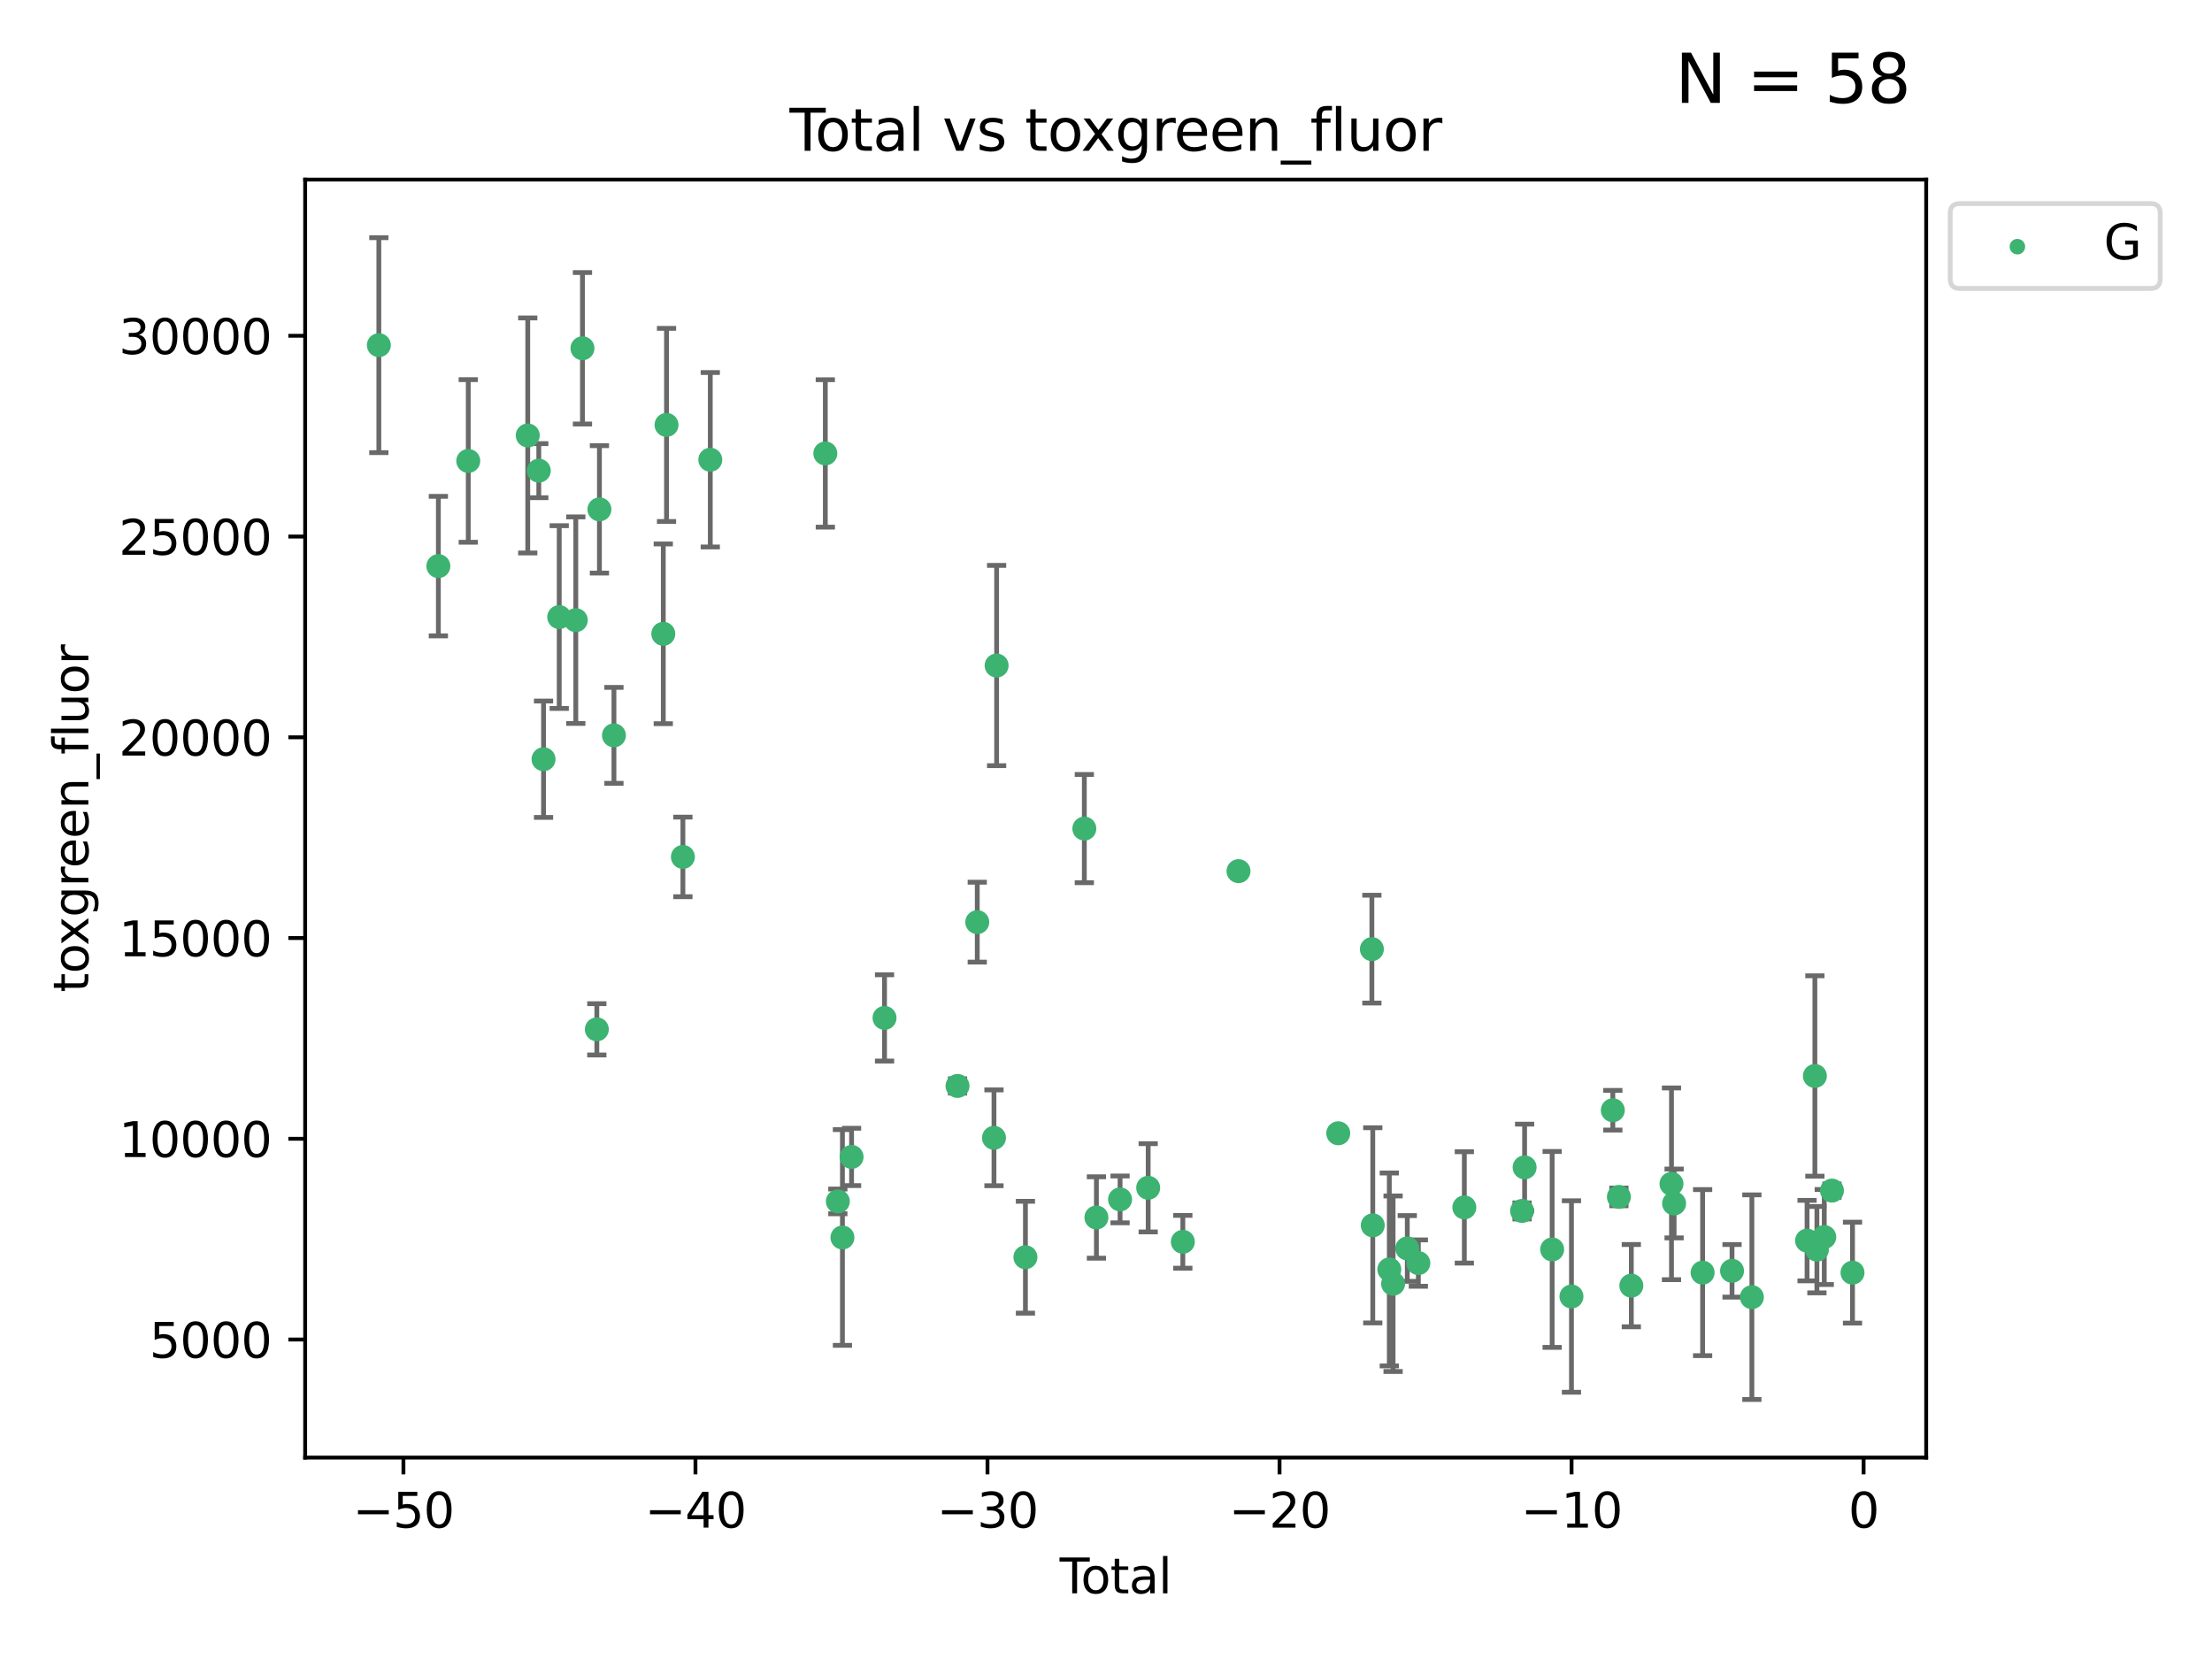 <?xml version="1.0" encoding="utf-8" standalone="no"?>
<!DOCTYPE svg PUBLIC "-//W3C//DTD SVG 1.1//EN"
  "http://www.w3.org/Graphics/SVG/1.1/DTD/svg11.dtd">
<svg xmlns:xlink="http://www.w3.org/1999/xlink" width="460.8pt" height="345.6pt" viewBox="0 0 460.8 345.6" xmlns="http://www.w3.org/2000/svg" version="1.1">
 <defs>
  <style type="text/css">*{stroke-linejoin: round; stroke-linecap: butt}</style>
 </defs>
 <g id="figure_1">
  <g id="patch_1">
   <path d="M 0 345.6 
L 460.8 345.6 
L 460.8 0 
L 0 0 
z
" style="fill: #ffffff"/>
  </g>
  <g id="axes_1">
   <g id="patch_2">
    <path d="M 63.571 303.64 
L 401.26 303.64 
L 401.26 37.411 
L 63.571 37.411 
z
" style="fill: #ffffff"/>
   </g>
   <g id="PathCollection_1">
    <defs>
     <path id="m5a8041ea09" d="M 0 1.118 
C 0.297 1.118 0.581 1 0.791 0.791 
C 1 0.581 1.118 0.297 1.118 0 
C 1.118 -0.297 1 -0.581 0.791 -0.791 
C 0.581 -1 0.297 -1.118 0 -1.118 
C -0.297 -1.118 -0.581 -1 -0.791 -0.791 
C -1 -0.581 -1.118 -0.297 -1.118 0 
C -1.118 0.297 -1 0.581 -0.791 0.791 
C -0.581 1 -0.297 1.118 0 1.118 
z
" style="stroke: #3cb371"/>
    </defs>
    <g clip-path="url(#pce275e1730)">
     <use xlink:href="#m5a8041ea09" x="78.921" y="71.903" style="fill: #3cb371; stroke: #3cb371"/>
     <use xlink:href="#m5a8041ea09" x="91.319" y="117.93" style="fill: #3cb371; stroke: #3cb371"/>
     <use xlink:href="#m5a8041ea09" x="97.547" y="96.023" style="fill: #3cb371; stroke: #3cb371"/>
     <use xlink:href="#m5a8041ea09" x="109.94" y="90.713" style="fill: #3cb371; stroke: #3cb371"/>
     <use xlink:href="#m5a8041ea09" x="112.241" y="98.049" style="fill: #3cb371; stroke: #3cb371"/>
     <use xlink:href="#m5a8041ea09" x="113.229" y="158.161" style="fill: #3cb371; stroke: #3cb371"/>
     <use xlink:href="#m5a8041ea09" x="116.497" y="128.55" style="fill: #3cb371; stroke: #3cb371"/>
     <use xlink:href="#m5a8041ea09" x="119.949" y="129.191" style="fill: #3cb371; stroke: #3cb371"/>
     <use xlink:href="#m5a8041ea09" x="121.338" y="72.551" style="fill: #3cb371; stroke: #3cb371"/>
     <use xlink:href="#m5a8041ea09" x="124.331" y="214.43" style="fill: #3cb371; stroke: #3cb371"/>
     <use xlink:href="#m5a8041ea09" x="124.871" y="106.114" style="fill: #3cb371; stroke: #3cb371"/>
     <use xlink:href="#m5a8041ea09" x="127.896" y="153.189" style="fill: #3cb371; stroke: #3cb371"/>
     <use xlink:href="#m5a8041ea09" x="138.175" y="132.036" style="fill: #3cb371; stroke: #3cb371"/>
     <use xlink:href="#m5a8041ea09" x="138.848" y="88.515" style="fill: #3cb371; stroke: #3cb371"/>
     <use xlink:href="#m5a8041ea09" x="142.26" y="178.512" style="fill: #3cb371; stroke: #3cb371"/>
     <use xlink:href="#m5a8041ea09" x="147.966" y="95.771" style="fill: #3cb371; stroke: #3cb371"/>
     <use xlink:href="#m5a8041ea09" x="171.929" y="94.458" style="fill: #3cb371; stroke: #3cb371"/>
     <use xlink:href="#m5a8041ea09" x="174.538" y="250.272" style="fill: #3cb371; stroke: #3cb371"/>
     <use xlink:href="#m5a8041ea09" x="175.494" y="257.794" style="fill: #3cb371; stroke: #3cb371"/>
     <use xlink:href="#m5a8041ea09" x="177.398" y="241.009" style="fill: #3cb371; stroke: #3cb371"/>
     <use xlink:href="#m5a8041ea09" x="184.265" y="212.049" style="fill: #3cb371; stroke: #3cb371"/>
     <use xlink:href="#m5a8041ea09" x="199.47" y="226.222" style="fill: #3cb371; stroke: #3cb371"/>
     <use xlink:href="#m5a8041ea09" x="203.583" y="192.1" style="fill: #3cb371; stroke: #3cb371"/>
     <use xlink:href="#m5a8041ea09" x="207.064" y="237.028" style="fill: #3cb371; stroke: #3cb371"/>
     <use xlink:href="#m5a8041ea09" x="207.614" y="138.643" style="fill: #3cb371; stroke: #3cb371"/>
     <use xlink:href="#m5a8041ea09" x="213.616" y="261.902" style="fill: #3cb371; stroke: #3cb371"/>
     <use xlink:href="#m5a8041ea09" x="225.886" y="172.609" style="fill: #3cb371; stroke: #3cb371"/>
     <use xlink:href="#m5a8041ea09" x="228.402" y="253.624" style="fill: #3cb371; stroke: #3cb371"/>
     <use xlink:href="#m5a8041ea09" x="233.33" y="249.859" style="fill: #3cb371; stroke: #3cb371"/>
     <use xlink:href="#m5a8041ea09" x="239.187" y="247.437" style="fill: #3cb371; stroke: #3cb371"/>
     <use xlink:href="#m5a8041ea09" x="246.406" y="258.69" style="fill: #3cb371; stroke: #3cb371"/>
     <use xlink:href="#m5a8041ea09" x="258.003" y="181.477" style="fill: #3cb371; stroke: #3cb371"/>
     <use xlink:href="#m5a8041ea09" x="278.783" y="236.082" style="fill: #3cb371; stroke: #3cb371"/>
     <use xlink:href="#m5a8041ea09" x="285.787" y="197.722" style="fill: #3cb371; stroke: #3cb371"/>
     <use xlink:href="#m5a8041ea09" x="285.974" y="255.261" style="fill: #3cb371; stroke: #3cb371"/>
     <use xlink:href="#m5a8041ea09" x="289.417" y="264.452" style="fill: #3cb371; stroke: #3cb371"/>
     <use xlink:href="#m5a8041ea09" x="290.206" y="267.425" style="fill: #3cb371; stroke: #3cb371"/>
     <use xlink:href="#m5a8041ea09" x="293.164" y="260.078" style="fill: #3cb371; stroke: #3cb371"/>
     <use xlink:href="#m5a8041ea09" x="295.468" y="263.124" style="fill: #3cb371; stroke: #3cb371"/>
     <use xlink:href="#m5a8041ea09" x="305.049" y="251.525" style="fill: #3cb371; stroke: #3cb371"/>
     <use xlink:href="#m5a8041ea09" x="317.075" y="252.258" style="fill: #3cb371; stroke: #3cb371"/>
     <use xlink:href="#m5a8041ea09" x="317.605" y="243.185" style="fill: #3cb371; stroke: #3cb371"/>
     <use xlink:href="#m5a8041ea09" x="323.343" y="260.278" style="fill: #3cb371; stroke: #3cb371"/>
     <use xlink:href="#m5a8041ea09" x="327.364" y="270.081" style="fill: #3cb371; stroke: #3cb371"/>
     <use xlink:href="#m5a8041ea09" x="335.981" y="231.282" style="fill: #3cb371; stroke: #3cb371"/>
     <use xlink:href="#m5a8041ea09" x="337.246" y="249.333" style="fill: #3cb371; stroke: #3cb371"/>
     <use xlink:href="#m5a8041ea09" x="339.836" y="267.823" style="fill: #3cb371; stroke: #3cb371"/>
     <use xlink:href="#m5a8041ea09" x="348.201" y="246.613" style="fill: #3cb371; stroke: #3cb371"/>
     <use xlink:href="#m5a8041ea09" x="348.747" y="250.703" style="fill: #3cb371; stroke: #3cb371"/>
     <use xlink:href="#m5a8041ea09" x="354.686" y="265.112" style="fill: #3cb371; stroke: #3cb371"/>
     <use xlink:href="#m5a8041ea09" x="360.815" y="264.735" style="fill: #3cb371; stroke: #3cb371"/>
     <use xlink:href="#m5a8041ea09" x="364.948" y="270.224" style="fill: #3cb371; stroke: #3cb371"/>
     <use xlink:href="#m5a8041ea09" x="376.444" y="258.442" style="fill: #3cb371; stroke: #3cb371"/>
     <use xlink:href="#m5a8041ea09" x="378.073" y="224.145" style="fill: #3cb371; stroke: #3cb371"/>
     <use xlink:href="#m5a8041ea09" x="378.495" y="260.33" style="fill: #3cb371; stroke: #3cb371"/>
     <use xlink:href="#m5a8041ea09" x="380.027" y="257.694" style="fill: #3cb371; stroke: #3cb371"/>
     <use xlink:href="#m5a8041ea09" x="381.63" y="248.023" style="fill: #3cb371; stroke: #3cb371"/>
     <use xlink:href="#m5a8041ea09" x="385.911" y="265.118" style="fill: #3cb371; stroke: #3cb371"/>
    </g>
   </g>
   <g id="matplotlib.axis_1">
    <g id="xtick_1">
     <g id="line2d_1">
      <defs>
       <path id="me545fc47b1" d="M 0 0 
L 0 3.5 
" style="stroke: #000000; stroke-width: 0.8"/>
      </defs>
      <g>
       <use xlink:href="#me545fc47b1" x="84.041" y="303.64" style="stroke: #000000; stroke-width: 0.8"/>
      </g>
     </g>
     <g id="text_1">
      <!-- −50 -->
      <g transform="translate(73.488 318.238)scale(0.1 -0.1)">
       <defs>
        <path id="DejaVuSans-2212" d="M 678 2272 
L 4684 2272 
L 4684 1741 
L 678 1741 
L 678 2272 
z
" transform="scale(0.016)"/>
        <path id="DejaVuSans-35" d="M 691 4666 
L 3169 4666 
L 3169 4134 
L 1269 4134 
L 1269 2991 
Q 1406 3038 1543 3061 
Q 1681 3084 1819 3084 
Q 2600 3084 3056 2656 
Q 3513 2228 3513 1497 
Q 3513 744 3044 326 
Q 2575 -91 1722 -91 
Q 1428 -91 1123 -41 
Q 819 9 494 109 
L 494 744 
Q 775 591 1075 516 
Q 1375 441 1709 441 
Q 2250 441 2565 725 
Q 2881 1009 2881 1497 
Q 2881 1984 2565 2268 
Q 2250 2553 1709 2553 
Q 1456 2553 1204 2497 
Q 953 2441 691 2322 
L 691 4666 
z
" transform="scale(0.016)"/>
        <path id="DejaVuSans-30" d="M 2034 4250 
Q 1547 4250 1301 3770 
Q 1056 3291 1056 2328 
Q 1056 1369 1301 889 
Q 1547 409 2034 409 
Q 2525 409 2770 889 
Q 3016 1369 3016 2328 
Q 3016 3291 2770 3770 
Q 2525 4250 2034 4250 
z
M 2034 4750 
Q 2819 4750 3233 4129 
Q 3647 3509 3647 2328 
Q 3647 1150 3233 529 
Q 2819 -91 2034 -91 
Q 1250 -91 836 529 
Q 422 1150 422 2328 
Q 422 3509 836 4129 
Q 1250 4750 2034 4750 
z
" transform="scale(0.016)"/>
       </defs>
       <use xlink:href="#DejaVuSans-2212"/>
       <use xlink:href="#DejaVuSans-35" x="83.789"/>
       <use xlink:href="#DejaVuSans-30" x="147.412"/>
      </g>
     </g>
    </g>
    <g id="xtick_2">
     <g id="line2d_2">
      <g>
       <use xlink:href="#me545fc47b1" x="144.877" y="303.64" style="stroke: #000000; stroke-width: 0.8"/>
      </g>
     </g>
     <g id="text_2">
      <!-- −40 -->
      <g transform="translate(134.325 318.238)scale(0.1 -0.1)">
       <defs>
        <path id="DejaVuSans-34" d="M 2419 4116 
L 825 1625 
L 2419 1625 
L 2419 4116 
z
M 2253 4666 
L 3047 4666 
L 3047 1625 
L 3713 1625 
L 3713 1100 
L 3047 1100 
L 3047 0 
L 2419 0 
L 2419 1100 
L 313 1100 
L 313 1709 
L 2253 4666 
z
" transform="scale(0.016)"/>
       </defs>
       <use xlink:href="#DejaVuSans-2212"/>
       <use xlink:href="#DejaVuSans-34" x="83.789"/>
       <use xlink:href="#DejaVuSans-30" x="147.412"/>
      </g>
     </g>
    </g>
    <g id="xtick_3">
     <g id="line2d_3">
      <g>
       <use xlink:href="#me545fc47b1" x="205.713" y="303.64" style="stroke: #000000; stroke-width: 0.8"/>
      </g>
     </g>
     <g id="text_3">
      <!-- −30 -->
      <g transform="translate(195.161 318.238)scale(0.1 -0.1)">
       <defs>
        <path id="DejaVuSans-33" d="M 2597 2516 
Q 3050 2419 3304 2112 
Q 3559 1806 3559 1356 
Q 3559 666 3084 287 
Q 2609 -91 1734 -91 
Q 1441 -91 1130 -33 
Q 819 25 488 141 
L 488 750 
Q 750 597 1062 519 
Q 1375 441 1716 441 
Q 2309 441 2620 675 
Q 2931 909 2931 1356 
Q 2931 1769 2642 2001 
Q 2353 2234 1838 2234 
L 1294 2234 
L 1294 2753 
L 1863 2753 
Q 2328 2753 2575 2939 
Q 2822 3125 2822 3475 
Q 2822 3834 2567 4026 
Q 2313 4219 1838 4219 
Q 1578 4219 1281 4162 
Q 984 4106 628 3988 
L 628 4550 
Q 988 4650 1302 4700 
Q 1616 4750 1894 4750 
Q 2613 4750 3031 4423 
Q 3450 4097 3450 3541 
Q 3450 3153 3228 2886 
Q 3006 2619 2597 2516 
z
" transform="scale(0.016)"/>
       </defs>
       <use xlink:href="#DejaVuSans-2212"/>
       <use xlink:href="#DejaVuSans-33" x="83.789"/>
       <use xlink:href="#DejaVuSans-30" x="147.412"/>
      </g>
     </g>
    </g>
    <g id="xtick_4">
     <g id="line2d_4">
      <g>
       <use xlink:href="#me545fc47b1" x="266.549" y="303.64" style="stroke: #000000; stroke-width: 0.8"/>
      </g>
     </g>
     <g id="text_4">
      <!-- −20 -->
      <g transform="translate(255.997 318.238)scale(0.1 -0.1)">
       <defs>
        <path id="DejaVuSans-32" d="M 1228 531 
L 3431 531 
L 3431 0 
L 469 0 
L 469 531 
Q 828 903 1448 1529 
Q 2069 2156 2228 2338 
Q 2531 2678 2651 2914 
Q 2772 3150 2772 3378 
Q 2772 3750 2511 3984 
Q 2250 4219 1831 4219 
Q 1534 4219 1204 4116 
Q 875 4013 500 3803 
L 500 4441 
Q 881 4594 1212 4672 
Q 1544 4750 1819 4750 
Q 2544 4750 2975 4387 
Q 3406 4025 3406 3419 
Q 3406 3131 3298 2873 
Q 3191 2616 2906 2266 
Q 2828 2175 2409 1742 
Q 1991 1309 1228 531 
z
" transform="scale(0.016)"/>
       </defs>
       <use xlink:href="#DejaVuSans-2212"/>
       <use xlink:href="#DejaVuSans-32" x="83.789"/>
       <use xlink:href="#DejaVuSans-30" x="147.412"/>
      </g>
     </g>
    </g>
    <g id="xtick_5">
     <g id="line2d_5">
      <g>
       <use xlink:href="#me545fc47b1" x="327.385" y="303.64" style="stroke: #000000; stroke-width: 0.8"/>
      </g>
     </g>
     <g id="text_5">
      <!-- −10 -->
      <g transform="translate(316.833 318.238)scale(0.1 -0.1)">
       <defs>
        <path id="DejaVuSans-31" d="M 794 531 
L 1825 531 
L 1825 4091 
L 703 3866 
L 703 4441 
L 1819 4666 
L 2450 4666 
L 2450 531 
L 3481 531 
L 3481 0 
L 794 0 
L 794 531 
z
" transform="scale(0.016)"/>
       </defs>
       <use xlink:href="#DejaVuSans-2212"/>
       <use xlink:href="#DejaVuSans-31" x="83.789"/>
       <use xlink:href="#DejaVuSans-30" x="147.412"/>
      </g>
     </g>
    </g>
    <g id="xtick_6">
     <g id="line2d_6">
      <g>
       <use xlink:href="#me545fc47b1" x="388.221" y="303.64" style="stroke: #000000; stroke-width: 0.8"/>
      </g>
     </g>
     <g id="text_6">
      <!-- 0 -->
      <g transform="translate(385.04 318.238)scale(0.1 -0.1)">
       <use xlink:href="#DejaVuSans-30"/>
      </g>
     </g>
    </g>
    <g id="text_7">
     <!-- Total -->
     <g transform="translate(220.739 331.917)scale(0.1 -0.1)">
      <defs>
       <path id="DejaVuSans-54" d="M -19 4666 
L 3928 4666 
L 3928 4134 
L 2272 4134 
L 2272 0 
L 1638 0 
L 1638 4134 
L -19 4134 
L -19 4666 
z
" transform="scale(0.016)"/>
       <path id="DejaVuSans-6f" d="M 1959 3097 
Q 1497 3097 1228 2736 
Q 959 2375 959 1747 
Q 959 1119 1226 758 
Q 1494 397 1959 397 
Q 2419 397 2687 759 
Q 2956 1122 2956 1747 
Q 2956 2369 2687 2733 
Q 2419 3097 1959 3097 
z
M 1959 3584 
Q 2709 3584 3137 3096 
Q 3566 2609 3566 1747 
Q 3566 888 3137 398 
Q 2709 -91 1959 -91 
Q 1206 -91 779 398 
Q 353 888 353 1747 
Q 353 2609 779 3096 
Q 1206 3584 1959 3584 
z
" transform="scale(0.016)"/>
       <path id="DejaVuSans-74" d="M 1172 4494 
L 1172 3500 
L 2356 3500 
L 2356 3053 
L 1172 3053 
L 1172 1153 
Q 1172 725 1289 603 
Q 1406 481 1766 481 
L 2356 481 
L 2356 0 
L 1766 0 
Q 1100 0 847 248 
Q 594 497 594 1153 
L 594 3053 
L 172 3053 
L 172 3500 
L 594 3500 
L 594 4494 
L 1172 4494 
z
" transform="scale(0.016)"/>
       <path id="DejaVuSans-61" d="M 2194 1759 
Q 1497 1759 1228 1600 
Q 959 1441 959 1056 
Q 959 750 1161 570 
Q 1363 391 1709 391 
Q 2188 391 2477 730 
Q 2766 1069 2766 1631 
L 2766 1759 
L 2194 1759 
z
M 3341 1997 
L 3341 0 
L 2766 0 
L 2766 531 
Q 2569 213 2275 61 
Q 1981 -91 1556 -91 
Q 1019 -91 701 211 
Q 384 513 384 1019 
Q 384 1609 779 1909 
Q 1175 2209 1959 2209 
L 2766 2209 
L 2766 2266 
Q 2766 2663 2505 2880 
Q 2244 3097 1772 3097 
Q 1472 3097 1187 3025 
Q 903 2953 641 2809 
L 641 3341 
Q 956 3463 1253 3523 
Q 1550 3584 1831 3584 
Q 2591 3584 2966 3190 
Q 3341 2797 3341 1997 
z
" transform="scale(0.016)"/>
       <path id="DejaVuSans-6c" d="M 603 4863 
L 1178 4863 
L 1178 0 
L 603 0 
L 603 4863 
z
" transform="scale(0.016)"/>
      </defs>
      <use xlink:href="#DejaVuSans-54"/>
      <use xlink:href="#DejaVuSans-6f" x="44.084"/>
      <use xlink:href="#DejaVuSans-74" x="105.266"/>
      <use xlink:href="#DejaVuSans-61" x="144.475"/>
      <use xlink:href="#DejaVuSans-6c" x="205.754"/>
     </g>
    </g>
   </g>
   <g id="matplotlib.axis_2">
    <g id="ytick_1">
     <g id="line2d_7">
      <defs>
       <path id="m241049c976" d="M 0 0 
L -3.5 0 
" style="stroke: #000000; stroke-width: 0.8"/>
      </defs>
      <g>
       <use xlink:href="#m241049c976" x="63.571" y="279.049" style="stroke: #000000; stroke-width: 0.8"/>
      </g>
     </g>
     <g id="text_8">
      <!-- 5000 -->
      <g transform="translate(31.121 282.848)scale(0.1 -0.1)">
       <use xlink:href="#DejaVuSans-35"/>
       <use xlink:href="#DejaVuSans-30" x="63.623"/>
       <use xlink:href="#DejaVuSans-30" x="127.246"/>
       <use xlink:href="#DejaVuSans-30" x="190.869"/>
      </g>
     </g>
    </g>
    <g id="ytick_2">
     <g id="line2d_8">
      <g>
       <use xlink:href="#m241049c976" x="63.571" y="237.23" style="stroke: #000000; stroke-width: 0.8"/>
      </g>
     </g>
     <g id="text_9">
      <!-- 10000 -->
      <g transform="translate(24.759 241.029)scale(0.1 -0.1)">
       <use xlink:href="#DejaVuSans-31"/>
       <use xlink:href="#DejaVuSans-30" x="63.623"/>
       <use xlink:href="#DejaVuSans-30" x="127.246"/>
       <use xlink:href="#DejaVuSans-30" x="190.869"/>
       <use xlink:href="#DejaVuSans-30" x="254.492"/>
      </g>
     </g>
    </g>
    <g id="ytick_3">
     <g id="line2d_9">
      <g>
       <use xlink:href="#m241049c976" x="63.571" y="195.411" style="stroke: #000000; stroke-width: 0.8"/>
      </g>
     </g>
     <g id="text_10">
      <!-- 15000 -->
      <g transform="translate(24.759 199.21)scale(0.1 -0.1)">
       <use xlink:href="#DejaVuSans-31"/>
       <use xlink:href="#DejaVuSans-35" x="63.623"/>
       <use xlink:href="#DejaVuSans-30" x="127.246"/>
       <use xlink:href="#DejaVuSans-30" x="190.869"/>
       <use xlink:href="#DejaVuSans-30" x="254.492"/>
      </g>
     </g>
    </g>
    <g id="ytick_4">
     <g id="line2d_10">
      <g>
       <use xlink:href="#m241049c976" x="63.571" y="153.591" style="stroke: #000000; stroke-width: 0.8"/>
      </g>
     </g>
     <g id="text_11">
      <!-- 20000 -->
      <g transform="translate(24.759 157.391)scale(0.1 -0.1)">
       <use xlink:href="#DejaVuSans-32"/>
       <use xlink:href="#DejaVuSans-30" x="63.623"/>
       <use xlink:href="#DejaVuSans-30" x="127.246"/>
       <use xlink:href="#DejaVuSans-30" x="190.869"/>
       <use xlink:href="#DejaVuSans-30" x="254.492"/>
      </g>
     </g>
    </g>
    <g id="ytick_5">
     <g id="line2d_11">
      <g>
       <use xlink:href="#m241049c976" x="63.571" y="111.772" style="stroke: #000000; stroke-width: 0.8"/>
      </g>
     </g>
     <g id="text_12">
      <!-- 25000 -->
      <g transform="translate(24.759 115.571)scale(0.1 -0.1)">
       <use xlink:href="#DejaVuSans-32"/>
       <use xlink:href="#DejaVuSans-35" x="63.623"/>
       <use xlink:href="#DejaVuSans-30" x="127.246"/>
       <use xlink:href="#DejaVuSans-30" x="190.869"/>
       <use xlink:href="#DejaVuSans-30" x="254.492"/>
      </g>
     </g>
    </g>
    <g id="ytick_6">
     <g id="line2d_12">
      <g>
       <use xlink:href="#m241049c976" x="63.571" y="69.953" style="stroke: #000000; stroke-width: 0.8"/>
      </g>
     </g>
     <g id="text_13">
      <!-- 30000 -->
      <g transform="translate(24.759 73.752)scale(0.1 -0.1)">
       <use xlink:href="#DejaVuSans-33"/>
       <use xlink:href="#DejaVuSans-30" x="63.623"/>
       <use xlink:href="#DejaVuSans-30" x="127.246"/>
       <use xlink:href="#DejaVuSans-30" x="190.869"/>
       <use xlink:href="#DejaVuSans-30" x="254.492"/>
      </g>
     </g>
    </g>
    <g id="text_14">
     <!-- toxgreen_fluor -->
     <g transform="translate(18.401 206.72)rotate(-90)scale(0.1 -0.1)">
      <defs>
       <path id="DejaVuSans-78" d="M 3513 3500 
L 2247 1797 
L 3578 0 
L 2900 0 
L 1881 1375 
L 863 0 
L 184 0 
L 1544 1831 
L 300 3500 
L 978 3500 
L 1906 2253 
L 2834 3500 
L 3513 3500 
z
" transform="scale(0.016)"/>
       <path id="DejaVuSans-67" d="M 2906 1791 
Q 2906 2416 2648 2759 
Q 2391 3103 1925 3103 
Q 1463 3103 1205 2759 
Q 947 2416 947 1791 
Q 947 1169 1205 825 
Q 1463 481 1925 481 
Q 2391 481 2648 825 
Q 2906 1169 2906 1791 
z
M 3481 434 
Q 3481 -459 3084 -895 
Q 2688 -1331 1869 -1331 
Q 1566 -1331 1297 -1286 
Q 1028 -1241 775 -1147 
L 775 -588 
Q 1028 -725 1275 -790 
Q 1522 -856 1778 -856 
Q 2344 -856 2625 -561 
Q 2906 -266 2906 331 
L 2906 616 
Q 2728 306 2450 153 
Q 2172 0 1784 0 
Q 1141 0 747 490 
Q 353 981 353 1791 
Q 353 2603 747 3093 
Q 1141 3584 1784 3584 
Q 2172 3584 2450 3431 
Q 2728 3278 2906 2969 
L 2906 3500 
L 3481 3500 
L 3481 434 
z
" transform="scale(0.016)"/>
       <path id="DejaVuSans-72" d="M 2631 2963 
Q 2534 3019 2420 3045 
Q 2306 3072 2169 3072 
Q 1681 3072 1420 2755 
Q 1159 2438 1159 1844 
L 1159 0 
L 581 0 
L 581 3500 
L 1159 3500 
L 1159 2956 
Q 1341 3275 1631 3429 
Q 1922 3584 2338 3584 
Q 2397 3584 2469 3576 
Q 2541 3569 2628 3553 
L 2631 2963 
z
" transform="scale(0.016)"/>
       <path id="DejaVuSans-65" d="M 3597 1894 
L 3597 1613 
L 953 1613 
Q 991 1019 1311 708 
Q 1631 397 2203 397 
Q 2534 397 2845 478 
Q 3156 559 3463 722 
L 3463 178 
Q 3153 47 2828 -22 
Q 2503 -91 2169 -91 
Q 1331 -91 842 396 
Q 353 884 353 1716 
Q 353 2575 817 3079 
Q 1281 3584 2069 3584 
Q 2775 3584 3186 3129 
Q 3597 2675 3597 1894 
z
M 3022 2063 
Q 3016 2534 2758 2815 
Q 2500 3097 2075 3097 
Q 1594 3097 1305 2825 
Q 1016 2553 972 2059 
L 3022 2063 
z
" transform="scale(0.016)"/>
       <path id="DejaVuSans-6e" d="M 3513 2113 
L 3513 0 
L 2938 0 
L 2938 2094 
Q 2938 2591 2744 2837 
Q 2550 3084 2163 3084 
Q 1697 3084 1428 2787 
Q 1159 2491 1159 1978 
L 1159 0 
L 581 0 
L 581 3500 
L 1159 3500 
L 1159 2956 
Q 1366 3272 1645 3428 
Q 1925 3584 2291 3584 
Q 2894 3584 3203 3211 
Q 3513 2838 3513 2113 
z
" transform="scale(0.016)"/>
       <path id="DejaVuSans-5f" d="M 3263 -1063 
L 3263 -1509 
L -63 -1509 
L -63 -1063 
L 3263 -1063 
z
" transform="scale(0.016)"/>
       <path id="DejaVuSans-66" d="M 2375 4863 
L 2375 4384 
L 1825 4384 
Q 1516 4384 1395 4259 
Q 1275 4134 1275 3809 
L 1275 3500 
L 2222 3500 
L 2222 3053 
L 1275 3053 
L 1275 0 
L 697 0 
L 697 3053 
L 147 3053 
L 147 3500 
L 697 3500 
L 697 3744 
Q 697 4328 969 4595 
Q 1241 4863 1831 4863 
L 2375 4863 
z
" transform="scale(0.016)"/>
       <path id="DejaVuSans-75" d="M 544 1381 
L 544 3500 
L 1119 3500 
L 1119 1403 
Q 1119 906 1312 657 
Q 1506 409 1894 409 
Q 2359 409 2629 706 
Q 2900 1003 2900 1516 
L 2900 3500 
L 3475 3500 
L 3475 0 
L 2900 0 
L 2900 538 
Q 2691 219 2414 64 
Q 2138 -91 1772 -91 
Q 1169 -91 856 284 
Q 544 659 544 1381 
z
M 1991 3584 
L 1991 3584 
z
" transform="scale(0.016)"/>
      </defs>
      <use xlink:href="#DejaVuSans-74"/>
      <use xlink:href="#DejaVuSans-6f" x="39.209"/>
      <use xlink:href="#DejaVuSans-78" x="97.266"/>
      <use xlink:href="#DejaVuSans-67" x="156.445"/>
      <use xlink:href="#DejaVuSans-72" x="219.922"/>
      <use xlink:href="#DejaVuSans-65" x="258.785"/>
      <use xlink:href="#DejaVuSans-65" x="320.309"/>
      <use xlink:href="#DejaVuSans-6e" x="381.832"/>
      <use xlink:href="#DejaVuSans-5f" x="445.211"/>
      <use xlink:href="#DejaVuSans-66" x="495.211"/>
      <use xlink:href="#DejaVuSans-6c" x="530.416"/>
      <use xlink:href="#DejaVuSans-75" x="558.199"/>
      <use xlink:href="#DejaVuSans-6f" x="621.578"/>
      <use xlink:href="#DejaVuSans-72" x="682.76"/>
     </g>
    </g>
   </g>
   <g id="LineCollection_1">
    <path d="M 78.921 94.293 
L 78.921 49.513 
" clip-path="url(#pce275e1730)" style="fill: none; stroke: #696969"/>
    <path d="M 91.319 132.466 
L 91.319 103.394 
" clip-path="url(#pce275e1730)" style="fill: none; stroke: #696969"/>
    <path d="M 97.547 112.961 
L 97.547 79.084 
" clip-path="url(#pce275e1730)" style="fill: none; stroke: #696969"/>
    <path d="M 109.94 115.194 
L 109.94 66.232 
" clip-path="url(#pce275e1730)" style="fill: none; stroke: #696969"/>
    <path d="M 112.241 103.68 
L 112.241 92.417 
" clip-path="url(#pce275e1730)" style="fill: none; stroke: #696969"/>
    <path d="M 113.229 170.285 
L 113.229 146.038 
" clip-path="url(#pce275e1730)" style="fill: none; stroke: #696969"/>
    <path d="M 116.497 147.588 
L 116.497 109.512 
" clip-path="url(#pce275e1730)" style="fill: none; stroke: #696969"/>
    <path d="M 119.949 150.703 
L 119.949 107.679 
" clip-path="url(#pce275e1730)" style="fill: none; stroke: #696969"/>
    <path d="M 121.338 88.326 
L 121.338 56.777 
" clip-path="url(#pce275e1730)" style="fill: none; stroke: #696969"/>
    <path d="M 124.331 219.77 
L 124.331 209.09 
" clip-path="url(#pce275e1730)" style="fill: none; stroke: #696969"/>
    <path d="M 124.871 119.387 
L 124.871 92.841 
" clip-path="url(#pce275e1730)" style="fill: none; stroke: #696969"/>
    <path d="M 127.896 163.182 
L 127.896 143.196 
" clip-path="url(#pce275e1730)" style="fill: none; stroke: #696969"/>
    <path d="M 138.175 150.758 
L 138.175 113.313 
" clip-path="url(#pce275e1730)" style="fill: none; stroke: #696969"/>
    <path d="M 138.848 108.63 
L 138.848 68.4 
" clip-path="url(#pce275e1730)" style="fill: none; stroke: #696969"/>
    <path d="M 142.26 186.801 
L 142.26 170.222 
" clip-path="url(#pce275e1730)" style="fill: none; stroke: #696969"/>
    <path d="M 147.966 113.937 
L 147.966 77.605 
" clip-path="url(#pce275e1730)" style="fill: none; stroke: #696969"/>
    <path d="M 171.929 109.813 
L 171.929 79.102 
" clip-path="url(#pce275e1730)" style="fill: none; stroke: #696969"/>
    <path d="M 174.538 252.848 
L 174.538 247.696 
" clip-path="url(#pce275e1730)" style="fill: none; stroke: #696969"/>
    <path d="M 175.494 280.262 
L 175.494 235.325 
" clip-path="url(#pce275e1730)" style="fill: none; stroke: #696969"/>
    <path d="M 177.398 246.979 
L 177.398 235.038 
" clip-path="url(#pce275e1730)" style="fill: none; stroke: #696969"/>
    <path d="M 184.265 221.036 
L 184.265 203.063 
" clip-path="url(#pce275e1730)" style="fill: none; stroke: #696969"/>
    <path d="M 199.47 227.715 
L 199.47 224.729 
" clip-path="url(#pce275e1730)" style="fill: none; stroke: #696969"/>
    <path d="M 203.583 200.42 
L 203.583 183.779 
" clip-path="url(#pce275e1730)" style="fill: none; stroke: #696969"/>
    <path d="M 207.064 247.009 
L 207.064 227.047 
" clip-path="url(#pce275e1730)" style="fill: none; stroke: #696969"/>
    <path d="M 207.614 159.504 
L 207.614 117.782 
" clip-path="url(#pce275e1730)" style="fill: none; stroke: #696969"/>
    <path d="M 213.616 273.554 
L 213.616 250.251 
" clip-path="url(#pce275e1730)" style="fill: none; stroke: #696969"/>
    <path d="M 225.886 183.877 
L 225.886 161.342 
" clip-path="url(#pce275e1730)" style="fill: none; stroke: #696969"/>
    <path d="M 228.402 262.103 
L 228.402 245.145 
" clip-path="url(#pce275e1730)" style="fill: none; stroke: #696969"/>
    <path d="M 233.33 254.739 
L 233.33 244.978 
" clip-path="url(#pce275e1730)" style="fill: none; stroke: #696969"/>
    <path d="M 239.187 256.632 
L 239.187 238.242 
" clip-path="url(#pce275e1730)" style="fill: none; stroke: #696969"/>
    <path d="M 246.406 264.193 
L 246.406 253.187 
" clip-path="url(#pce275e1730)" style="fill: none; stroke: #696969"/>
    <path d="M 258.003 182.257 
L 258.003 180.698 
" clip-path="url(#pce275e1730)" style="fill: none; stroke: #696969"/>
    <path d="M 278.783 236.94 
L 278.783 235.224 
" clip-path="url(#pce275e1730)" style="fill: none; stroke: #696969"/>
    <path d="M 285.787 208.954 
L 285.787 186.489 
" clip-path="url(#pce275e1730)" style="fill: none; stroke: #696969"/>
    <path d="M 285.974 275.59 
L 285.974 234.932 
" clip-path="url(#pce275e1730)" style="fill: none; stroke: #696969"/>
    <path d="M 289.417 284.544 
L 289.417 244.361 
" clip-path="url(#pce275e1730)" style="fill: none; stroke: #696969"/>
    <path d="M 290.206 285.709 
L 290.206 249.141 
" clip-path="url(#pce275e1730)" style="fill: none; stroke: #696969"/>
    <path d="M 293.164 266.926 
L 293.164 253.23 
" clip-path="url(#pce275e1730)" style="fill: none; stroke: #696969"/>
    <path d="M 295.468 267.954 
L 295.468 258.293 
" clip-path="url(#pce275e1730)" style="fill: none; stroke: #696969"/>
    <path d="M 305.049 263.125 
L 305.049 239.924 
" clip-path="url(#pce275e1730)" style="fill: none; stroke: #696969"/>
    <path d="M 317.075 253.935 
L 317.075 250.582 
" clip-path="url(#pce275e1730)" style="fill: none; stroke: #696969"/>
    <path d="M 317.605 252.19 
L 317.605 234.181 
" clip-path="url(#pce275e1730)" style="fill: none; stroke: #696969"/>
    <path d="M 323.343 280.683 
L 323.343 239.873 
" clip-path="url(#pce275e1730)" style="fill: none; stroke: #696969"/>
    <path d="M 327.364 290.024 
L 327.364 250.138 
" clip-path="url(#pce275e1730)" style="fill: none; stroke: #696969"/>
    <path d="M 335.981 235.413 
L 335.981 227.15 
" clip-path="url(#pce275e1730)" style="fill: none; stroke: #696969"/>
    <path d="M 337.246 251.184 
L 337.246 247.483 
" clip-path="url(#pce275e1730)" style="fill: none; stroke: #696969"/>
    <path d="M 339.836 276.395 
L 339.836 259.251 
" clip-path="url(#pce275e1730)" style="fill: none; stroke: #696969"/>
    <path d="M 348.201 266.586 
L 348.201 226.639 
" clip-path="url(#pce275e1730)" style="fill: none; stroke: #696969"/>
    <path d="M 348.747 257.875 
L 348.747 243.531 
" clip-path="url(#pce275e1730)" style="fill: none; stroke: #696969"/>
    <path d="M 354.686 282.413 
L 354.686 247.811 
" clip-path="url(#pce275e1730)" style="fill: none; stroke: #696969"/>
    <path d="M 360.815 270.212 
L 360.815 259.259 
" clip-path="url(#pce275e1730)" style="fill: none; stroke: #696969"/>
    <path d="M 364.948 291.539 
L 364.948 248.91 
" clip-path="url(#pce275e1730)" style="fill: none; stroke: #696969"/>
    <path d="M 376.444 266.831 
L 376.444 250.053 
" clip-path="url(#pce275e1730)" style="fill: none; stroke: #696969"/>
    <path d="M 378.073 245.018 
L 378.073 203.272 
" clip-path="url(#pce275e1730)" style="fill: none; stroke: #696969"/>
    <path d="M 378.495 269.329 
L 378.495 251.331 
" clip-path="url(#pce275e1730)" style="fill: none; stroke: #696969"/>
    <path d="M 380.027 267.593 
L 380.027 247.795 
" clip-path="url(#pce275e1730)" style="fill: none; stroke: #696969"/>
    <path d="M 381.63 249.411 
L 381.63 246.635 
" clip-path="url(#pce275e1730)" style="fill: none; stroke: #696969"/>
    <path d="M 385.911 275.629 
L 385.911 254.607 
" clip-path="url(#pce275e1730)" style="fill: none; stroke: #696969"/>
   </g>
   <g id="line2d_13">
    <defs>
     <path id="ma9521a0a22" d="M 2 0 
L -2 -0 
" style="stroke: #696969"/>
    </defs>
    <g clip-path="url(#pce275e1730)">
     <use xlink:href="#ma9521a0a22" x="78.921" y="94.293" style="fill: #696969; stroke: #696969"/>
     <use xlink:href="#ma9521a0a22" x="91.319" y="132.466" style="fill: #696969; stroke: #696969"/>
     <use xlink:href="#ma9521a0a22" x="97.547" y="112.961" style="fill: #696969; stroke: #696969"/>
     <use xlink:href="#ma9521a0a22" x="109.94" y="115.194" style="fill: #696969; stroke: #696969"/>
     <use xlink:href="#ma9521a0a22" x="112.241" y="103.68" style="fill: #696969; stroke: #696969"/>
     <use xlink:href="#ma9521a0a22" x="113.229" y="170.285" style="fill: #696969; stroke: #696969"/>
     <use xlink:href="#ma9521a0a22" x="116.497" y="147.588" style="fill: #696969; stroke: #696969"/>
     <use xlink:href="#ma9521a0a22" x="119.949" y="150.703" style="fill: #696969; stroke: #696969"/>
     <use xlink:href="#ma9521a0a22" x="121.338" y="88.326" style="fill: #696969; stroke: #696969"/>
     <use xlink:href="#ma9521a0a22" x="124.331" y="219.77" style="fill: #696969; stroke: #696969"/>
     <use xlink:href="#ma9521a0a22" x="124.871" y="119.387" style="fill: #696969; stroke: #696969"/>
     <use xlink:href="#ma9521a0a22" x="127.896" y="163.182" style="fill: #696969; stroke: #696969"/>
     <use xlink:href="#ma9521a0a22" x="138.175" y="150.758" style="fill: #696969; stroke: #696969"/>
     <use xlink:href="#ma9521a0a22" x="138.848" y="108.63" style="fill: #696969; stroke: #696969"/>
     <use xlink:href="#ma9521a0a22" x="142.26" y="186.801" style="fill: #696969; stroke: #696969"/>
     <use xlink:href="#ma9521a0a22" x="147.966" y="113.937" style="fill: #696969; stroke: #696969"/>
     <use xlink:href="#ma9521a0a22" x="171.929" y="109.813" style="fill: #696969; stroke: #696969"/>
     <use xlink:href="#ma9521a0a22" x="174.538" y="252.848" style="fill: #696969; stroke: #696969"/>
     <use xlink:href="#ma9521a0a22" x="175.494" y="280.262" style="fill: #696969; stroke: #696969"/>
     <use xlink:href="#ma9521a0a22" x="177.398" y="246.979" style="fill: #696969; stroke: #696969"/>
     <use xlink:href="#ma9521a0a22" x="184.265" y="221.036" style="fill: #696969; stroke: #696969"/>
     <use xlink:href="#ma9521a0a22" x="199.47" y="227.715" style="fill: #696969; stroke: #696969"/>
     <use xlink:href="#ma9521a0a22" x="203.583" y="200.42" style="fill: #696969; stroke: #696969"/>
     <use xlink:href="#ma9521a0a22" x="207.064" y="247.009" style="fill: #696969; stroke: #696969"/>
     <use xlink:href="#ma9521a0a22" x="207.614" y="159.504" style="fill: #696969; stroke: #696969"/>
     <use xlink:href="#ma9521a0a22" x="213.616" y="273.554" style="fill: #696969; stroke: #696969"/>
     <use xlink:href="#ma9521a0a22" x="225.886" y="183.877" style="fill: #696969; stroke: #696969"/>
     <use xlink:href="#ma9521a0a22" x="228.402" y="262.103" style="fill: #696969; stroke: #696969"/>
     <use xlink:href="#ma9521a0a22" x="233.33" y="254.739" style="fill: #696969; stroke: #696969"/>
     <use xlink:href="#ma9521a0a22" x="239.187" y="256.632" style="fill: #696969; stroke: #696969"/>
     <use xlink:href="#ma9521a0a22" x="246.406" y="264.193" style="fill: #696969; stroke: #696969"/>
     <use xlink:href="#ma9521a0a22" x="258.003" y="182.257" style="fill: #696969; stroke: #696969"/>
     <use xlink:href="#ma9521a0a22" x="278.783" y="236.94" style="fill: #696969; stroke: #696969"/>
     <use xlink:href="#ma9521a0a22" x="285.787" y="208.954" style="fill: #696969; stroke: #696969"/>
     <use xlink:href="#ma9521a0a22" x="285.974" y="275.59" style="fill: #696969; stroke: #696969"/>
     <use xlink:href="#ma9521a0a22" x="289.417" y="284.544" style="fill: #696969; stroke: #696969"/>
     <use xlink:href="#ma9521a0a22" x="290.206" y="285.709" style="fill: #696969; stroke: #696969"/>
     <use xlink:href="#ma9521a0a22" x="293.164" y="266.926" style="fill: #696969; stroke: #696969"/>
     <use xlink:href="#ma9521a0a22" x="295.468" y="267.954" style="fill: #696969; stroke: #696969"/>
     <use xlink:href="#ma9521a0a22" x="305.049" y="263.125" style="fill: #696969; stroke: #696969"/>
     <use xlink:href="#ma9521a0a22" x="317.075" y="253.935" style="fill: #696969; stroke: #696969"/>
     <use xlink:href="#ma9521a0a22" x="317.605" y="252.19" style="fill: #696969; stroke: #696969"/>
     <use xlink:href="#ma9521a0a22" x="323.343" y="280.683" style="fill: #696969; stroke: #696969"/>
     <use xlink:href="#ma9521a0a22" x="327.364" y="290.024" style="fill: #696969; stroke: #696969"/>
     <use xlink:href="#ma9521a0a22" x="335.981" y="235.413" style="fill: #696969; stroke: #696969"/>
     <use xlink:href="#ma9521a0a22" x="337.246" y="251.184" style="fill: #696969; stroke: #696969"/>
     <use xlink:href="#ma9521a0a22" x="339.836" y="276.395" style="fill: #696969; stroke: #696969"/>
     <use xlink:href="#ma9521a0a22" x="348.201" y="266.586" style="fill: #696969; stroke: #696969"/>
     <use xlink:href="#ma9521a0a22" x="348.747" y="257.875" style="fill: #696969; stroke: #696969"/>
     <use xlink:href="#ma9521a0a22" x="354.686" y="282.413" style="fill: #696969; stroke: #696969"/>
     <use xlink:href="#ma9521a0a22" x="360.815" y="270.212" style="fill: #696969; stroke: #696969"/>
     <use xlink:href="#ma9521a0a22" x="364.948" y="291.539" style="fill: #696969; stroke: #696969"/>
     <use xlink:href="#ma9521a0a22" x="376.444" y="266.831" style="fill: #696969; stroke: #696969"/>
     <use xlink:href="#ma9521a0a22" x="378.073" y="245.018" style="fill: #696969; stroke: #696969"/>
     <use xlink:href="#ma9521a0a22" x="378.495" y="269.329" style="fill: #696969; stroke: #696969"/>
     <use xlink:href="#ma9521a0a22" x="380.027" y="267.593" style="fill: #696969; stroke: #696969"/>
     <use xlink:href="#ma9521a0a22" x="381.63" y="249.411" style="fill: #696969; stroke: #696969"/>
     <use xlink:href="#ma9521a0a22" x="385.911" y="275.629" style="fill: #696969; stroke: #696969"/>
    </g>
   </g>
   <g id="line2d_14">
    <g clip-path="url(#pce275e1730)">
     <use xlink:href="#ma9521a0a22" x="78.921" y="49.513" style="fill: #696969; stroke: #696969"/>
     <use xlink:href="#ma9521a0a22" x="91.319" y="103.394" style="fill: #696969; stroke: #696969"/>
     <use xlink:href="#ma9521a0a22" x="97.547" y="79.084" style="fill: #696969; stroke: #696969"/>
     <use xlink:href="#ma9521a0a22" x="109.94" y="66.232" style="fill: #696969; stroke: #696969"/>
     <use xlink:href="#ma9521a0a22" x="112.241" y="92.417" style="fill: #696969; stroke: #696969"/>
     <use xlink:href="#ma9521a0a22" x="113.229" y="146.038" style="fill: #696969; stroke: #696969"/>
     <use xlink:href="#ma9521a0a22" x="116.497" y="109.512" style="fill: #696969; stroke: #696969"/>
     <use xlink:href="#ma9521a0a22" x="119.949" y="107.679" style="fill: #696969; stroke: #696969"/>
     <use xlink:href="#ma9521a0a22" x="121.338" y="56.777" style="fill: #696969; stroke: #696969"/>
     <use xlink:href="#ma9521a0a22" x="124.331" y="209.09" style="fill: #696969; stroke: #696969"/>
     <use xlink:href="#ma9521a0a22" x="124.871" y="92.841" style="fill: #696969; stroke: #696969"/>
     <use xlink:href="#ma9521a0a22" x="127.896" y="143.196" style="fill: #696969; stroke: #696969"/>
     <use xlink:href="#ma9521a0a22" x="138.175" y="113.313" style="fill: #696969; stroke: #696969"/>
     <use xlink:href="#ma9521a0a22" x="138.848" y="68.4" style="fill: #696969; stroke: #696969"/>
     <use xlink:href="#ma9521a0a22" x="142.26" y="170.222" style="fill: #696969; stroke: #696969"/>
     <use xlink:href="#ma9521a0a22" x="147.966" y="77.605" style="fill: #696969; stroke: #696969"/>
     <use xlink:href="#ma9521a0a22" x="171.929" y="79.102" style="fill: #696969; stroke: #696969"/>
     <use xlink:href="#ma9521a0a22" x="174.538" y="247.696" style="fill: #696969; stroke: #696969"/>
     <use xlink:href="#ma9521a0a22" x="175.494" y="235.325" style="fill: #696969; stroke: #696969"/>
     <use xlink:href="#ma9521a0a22" x="177.398" y="235.038" style="fill: #696969; stroke: #696969"/>
     <use xlink:href="#ma9521a0a22" x="184.265" y="203.063" style="fill: #696969; stroke: #696969"/>
     <use xlink:href="#ma9521a0a22" x="199.47" y="224.729" style="fill: #696969; stroke: #696969"/>
     <use xlink:href="#ma9521a0a22" x="203.583" y="183.779" style="fill: #696969; stroke: #696969"/>
     <use xlink:href="#ma9521a0a22" x="207.064" y="227.047" style="fill: #696969; stroke: #696969"/>
     <use xlink:href="#ma9521a0a22" x="207.614" y="117.782" style="fill: #696969; stroke: #696969"/>
     <use xlink:href="#ma9521a0a22" x="213.616" y="250.251" style="fill: #696969; stroke: #696969"/>
     <use xlink:href="#ma9521a0a22" x="225.886" y="161.342" style="fill: #696969; stroke: #696969"/>
     <use xlink:href="#ma9521a0a22" x="228.402" y="245.145" style="fill: #696969; stroke: #696969"/>
     <use xlink:href="#ma9521a0a22" x="233.33" y="244.978" style="fill: #696969; stroke: #696969"/>
     <use xlink:href="#ma9521a0a22" x="239.187" y="238.242" style="fill: #696969; stroke: #696969"/>
     <use xlink:href="#ma9521a0a22" x="246.406" y="253.187" style="fill: #696969; stroke: #696969"/>
     <use xlink:href="#ma9521a0a22" x="258.003" y="180.698" style="fill: #696969; stroke: #696969"/>
     <use xlink:href="#ma9521a0a22" x="278.783" y="235.224" style="fill: #696969; stroke: #696969"/>
     <use xlink:href="#ma9521a0a22" x="285.787" y="186.489" style="fill: #696969; stroke: #696969"/>
     <use xlink:href="#ma9521a0a22" x="285.974" y="234.932" style="fill: #696969; stroke: #696969"/>
     <use xlink:href="#ma9521a0a22" x="289.417" y="244.361" style="fill: #696969; stroke: #696969"/>
     <use xlink:href="#ma9521a0a22" x="290.206" y="249.141" style="fill: #696969; stroke: #696969"/>
     <use xlink:href="#ma9521a0a22" x="293.164" y="253.23" style="fill: #696969; stroke: #696969"/>
     <use xlink:href="#ma9521a0a22" x="295.468" y="258.293" style="fill: #696969; stroke: #696969"/>
     <use xlink:href="#ma9521a0a22" x="305.049" y="239.924" style="fill: #696969; stroke: #696969"/>
     <use xlink:href="#ma9521a0a22" x="317.075" y="250.582" style="fill: #696969; stroke: #696969"/>
     <use xlink:href="#ma9521a0a22" x="317.605" y="234.181" style="fill: #696969; stroke: #696969"/>
     <use xlink:href="#ma9521a0a22" x="323.343" y="239.873" style="fill: #696969; stroke: #696969"/>
     <use xlink:href="#ma9521a0a22" x="327.364" y="250.138" style="fill: #696969; stroke: #696969"/>
     <use xlink:href="#ma9521a0a22" x="335.981" y="227.15" style="fill: #696969; stroke: #696969"/>
     <use xlink:href="#ma9521a0a22" x="337.246" y="247.483" style="fill: #696969; stroke: #696969"/>
     <use xlink:href="#ma9521a0a22" x="339.836" y="259.251" style="fill: #696969; stroke: #696969"/>
     <use xlink:href="#ma9521a0a22" x="348.201" y="226.639" style="fill: #696969; stroke: #696969"/>
     <use xlink:href="#ma9521a0a22" x="348.747" y="243.531" style="fill: #696969; stroke: #696969"/>
     <use xlink:href="#ma9521a0a22" x="354.686" y="247.811" style="fill: #696969; stroke: #696969"/>
     <use xlink:href="#ma9521a0a22" x="360.815" y="259.259" style="fill: #696969; stroke: #696969"/>
     <use xlink:href="#ma9521a0a22" x="364.948" y="248.91" style="fill: #696969; stroke: #696969"/>
     <use xlink:href="#ma9521a0a22" x="376.444" y="250.053" style="fill: #696969; stroke: #696969"/>
     <use xlink:href="#ma9521a0a22" x="378.073" y="203.272" style="fill: #696969; stroke: #696969"/>
     <use xlink:href="#ma9521a0a22" x="378.495" y="251.331" style="fill: #696969; stroke: #696969"/>
     <use xlink:href="#ma9521a0a22" x="380.027" y="247.795" style="fill: #696969; stroke: #696969"/>
     <use xlink:href="#ma9521a0a22" x="381.63" y="246.635" style="fill: #696969; stroke: #696969"/>
     <use xlink:href="#ma9521a0a22" x="385.911" y="254.607" style="fill: #696969; stroke: #696969"/>
    </g>
   </g>
   <g id="line2d_15">
    <defs>
     <path id="med716cf007" d="M 0 2 
C 0.53 2 1.039 1.789 1.414 1.414 
C 1.789 1.039 2 0.53 2 0 
C 2 -0.53 1.789 -1.039 1.414 -1.414 
C 1.039 -1.789 0.53 -2 0 -2 
C -0.53 -2 -1.039 -1.789 -1.414 -1.414 
C -1.789 -1.039 -2 -0.53 -2 0 
C -2 0.53 -1.789 1.039 -1.414 1.414 
C -1.039 1.789 -0.53 2 0 2 
z
" style="stroke: #3cb371"/>
    </defs>
    <g clip-path="url(#pce275e1730)">
     <use xlink:href="#med716cf007" x="78.921" y="71.903" style="fill: #3cb371; stroke: #3cb371"/>
     <use xlink:href="#med716cf007" x="91.319" y="117.93" style="fill: #3cb371; stroke: #3cb371"/>
     <use xlink:href="#med716cf007" x="97.547" y="96.023" style="fill: #3cb371; stroke: #3cb371"/>
     <use xlink:href="#med716cf007" x="109.94" y="90.713" style="fill: #3cb371; stroke: #3cb371"/>
     <use xlink:href="#med716cf007" x="112.241" y="98.049" style="fill: #3cb371; stroke: #3cb371"/>
     <use xlink:href="#med716cf007" x="113.229" y="158.161" style="fill: #3cb371; stroke: #3cb371"/>
     <use xlink:href="#med716cf007" x="116.497" y="128.55" style="fill: #3cb371; stroke: #3cb371"/>
     <use xlink:href="#med716cf007" x="119.949" y="129.191" style="fill: #3cb371; stroke: #3cb371"/>
     <use xlink:href="#med716cf007" x="121.338" y="72.551" style="fill: #3cb371; stroke: #3cb371"/>
     <use xlink:href="#med716cf007" x="124.331" y="214.43" style="fill: #3cb371; stroke: #3cb371"/>
     <use xlink:href="#med716cf007" x="124.871" y="106.114" style="fill: #3cb371; stroke: #3cb371"/>
     <use xlink:href="#med716cf007" x="127.896" y="153.189" style="fill: #3cb371; stroke: #3cb371"/>
     <use xlink:href="#med716cf007" x="138.175" y="132.036" style="fill: #3cb371; stroke: #3cb371"/>
     <use xlink:href="#med716cf007" x="138.848" y="88.515" style="fill: #3cb371; stroke: #3cb371"/>
     <use xlink:href="#med716cf007" x="142.26" y="178.512" style="fill: #3cb371; stroke: #3cb371"/>
     <use xlink:href="#med716cf007" x="147.966" y="95.771" style="fill: #3cb371; stroke: #3cb371"/>
     <use xlink:href="#med716cf007" x="171.929" y="94.458" style="fill: #3cb371; stroke: #3cb371"/>
     <use xlink:href="#med716cf007" x="174.538" y="250.272" style="fill: #3cb371; stroke: #3cb371"/>
     <use xlink:href="#med716cf007" x="175.494" y="257.794" style="fill: #3cb371; stroke: #3cb371"/>
     <use xlink:href="#med716cf007" x="177.398" y="241.009" style="fill: #3cb371; stroke: #3cb371"/>
     <use xlink:href="#med716cf007" x="184.265" y="212.049" style="fill: #3cb371; stroke: #3cb371"/>
     <use xlink:href="#med716cf007" x="199.47" y="226.222" style="fill: #3cb371; stroke: #3cb371"/>
     <use xlink:href="#med716cf007" x="203.583" y="192.1" style="fill: #3cb371; stroke: #3cb371"/>
     <use xlink:href="#med716cf007" x="207.064" y="237.028" style="fill: #3cb371; stroke: #3cb371"/>
     <use xlink:href="#med716cf007" x="207.614" y="138.643" style="fill: #3cb371; stroke: #3cb371"/>
     <use xlink:href="#med716cf007" x="213.616" y="261.902" style="fill: #3cb371; stroke: #3cb371"/>
     <use xlink:href="#med716cf007" x="225.886" y="172.609" style="fill: #3cb371; stroke: #3cb371"/>
     <use xlink:href="#med716cf007" x="228.402" y="253.624" style="fill: #3cb371; stroke: #3cb371"/>
     <use xlink:href="#med716cf007" x="233.33" y="249.859" style="fill: #3cb371; stroke: #3cb371"/>
     <use xlink:href="#med716cf007" x="239.187" y="247.437" style="fill: #3cb371; stroke: #3cb371"/>
     <use xlink:href="#med716cf007" x="246.406" y="258.69" style="fill: #3cb371; stroke: #3cb371"/>
     <use xlink:href="#med716cf007" x="258.003" y="181.477" style="fill: #3cb371; stroke: #3cb371"/>
     <use xlink:href="#med716cf007" x="278.783" y="236.082" style="fill: #3cb371; stroke: #3cb371"/>
     <use xlink:href="#med716cf007" x="285.787" y="197.722" style="fill: #3cb371; stroke: #3cb371"/>
     <use xlink:href="#med716cf007" x="285.974" y="255.261" style="fill: #3cb371; stroke: #3cb371"/>
     <use xlink:href="#med716cf007" x="289.417" y="264.452" style="fill: #3cb371; stroke: #3cb371"/>
     <use xlink:href="#med716cf007" x="290.206" y="267.425" style="fill: #3cb371; stroke: #3cb371"/>
     <use xlink:href="#med716cf007" x="293.164" y="260.078" style="fill: #3cb371; stroke: #3cb371"/>
     <use xlink:href="#med716cf007" x="295.468" y="263.124" style="fill: #3cb371; stroke: #3cb371"/>
     <use xlink:href="#med716cf007" x="305.049" y="251.525" style="fill: #3cb371; stroke: #3cb371"/>
     <use xlink:href="#med716cf007" x="317.075" y="252.258" style="fill: #3cb371; stroke: #3cb371"/>
     <use xlink:href="#med716cf007" x="317.605" y="243.185" style="fill: #3cb371; stroke: #3cb371"/>
     <use xlink:href="#med716cf007" x="323.343" y="260.278" style="fill: #3cb371; stroke: #3cb371"/>
     <use xlink:href="#med716cf007" x="327.364" y="270.081" style="fill: #3cb371; stroke: #3cb371"/>
     <use xlink:href="#med716cf007" x="335.981" y="231.282" style="fill: #3cb371; stroke: #3cb371"/>
     <use xlink:href="#med716cf007" x="337.246" y="249.333" style="fill: #3cb371; stroke: #3cb371"/>
     <use xlink:href="#med716cf007" x="339.836" y="267.823" style="fill: #3cb371; stroke: #3cb371"/>
     <use xlink:href="#med716cf007" x="348.201" y="246.613" style="fill: #3cb371; stroke: #3cb371"/>
     <use xlink:href="#med716cf007" x="348.747" y="250.703" style="fill: #3cb371; stroke: #3cb371"/>
     <use xlink:href="#med716cf007" x="354.686" y="265.112" style="fill: #3cb371; stroke: #3cb371"/>
     <use xlink:href="#med716cf007" x="360.815" y="264.735" style="fill: #3cb371; stroke: #3cb371"/>
     <use xlink:href="#med716cf007" x="364.948" y="270.224" style="fill: #3cb371; stroke: #3cb371"/>
     <use xlink:href="#med716cf007" x="376.444" y="258.442" style="fill: #3cb371; stroke: #3cb371"/>
     <use xlink:href="#med716cf007" x="378.073" y="224.145" style="fill: #3cb371; stroke: #3cb371"/>
     <use xlink:href="#med716cf007" x="378.495" y="260.33" style="fill: #3cb371; stroke: #3cb371"/>
     <use xlink:href="#med716cf007" x="380.027" y="257.694" style="fill: #3cb371; stroke: #3cb371"/>
     <use xlink:href="#med716cf007" x="381.63" y="248.023" style="fill: #3cb371; stroke: #3cb371"/>
     <use xlink:href="#med716cf007" x="385.911" y="265.118" style="fill: #3cb371; stroke: #3cb371"/>
    </g>
   </g>
   <g id="patch_3">
    <path d="M 63.571 303.64 
L 63.571 37.411 
" style="fill: none; stroke: #000000; stroke-width: 0.8; stroke-linejoin: miter; stroke-linecap: square"/>
   </g>
   <g id="patch_4">
    <path d="M 401.26 303.64 
L 401.26 37.411 
" style="fill: none; stroke: #000000; stroke-width: 0.8; stroke-linejoin: miter; stroke-linecap: square"/>
   </g>
   <g id="patch_5">
    <path d="M 63.571 303.64 
L 401.26 303.64 
" style="fill: none; stroke: #000000; stroke-width: 0.8; stroke-linejoin: miter; stroke-linecap: square"/>
   </g>
   <g id="patch_6">
    <path d="M 63.571 37.411 
L 401.26 37.411 
" style="fill: none; stroke: #000000; stroke-width: 0.8; stroke-linejoin: miter; stroke-linecap: square"/>
   </g>
   <g id="text_15">
    <!-- N = 58 -->
    <g transform="translate(348.964 21.426)scale(0.14 -0.14)">
     <defs>
      <path id="DejaVuSans-4e" d="M 628 4666 
L 1478 4666 
L 3547 763 
L 3547 4666 
L 4159 4666 
L 4159 0 
L 3309 0 
L 1241 3903 
L 1241 0 
L 628 0 
L 628 4666 
z
" transform="scale(0.016)"/>
      <path id="DejaVuSans-20" transform="scale(0.016)"/>
      <path id="DejaVuSans-3d" d="M 678 2906 
L 4684 2906 
L 4684 2381 
L 678 2381 
L 678 2906 
z
M 678 1631 
L 4684 1631 
L 4684 1100 
L 678 1100 
L 678 1631 
z
" transform="scale(0.016)"/>
      <path id="DejaVuSans-38" d="M 2034 2216 
Q 1584 2216 1326 1975 
Q 1069 1734 1069 1313 
Q 1069 891 1326 650 
Q 1584 409 2034 409 
Q 2484 409 2743 651 
Q 3003 894 3003 1313 
Q 3003 1734 2745 1975 
Q 2488 2216 2034 2216 
z
M 1403 2484 
Q 997 2584 770 2862 
Q 544 3141 544 3541 
Q 544 4100 942 4425 
Q 1341 4750 2034 4750 
Q 2731 4750 3128 4425 
Q 3525 4100 3525 3541 
Q 3525 3141 3298 2862 
Q 3072 2584 2669 2484 
Q 3125 2378 3379 2068 
Q 3634 1759 3634 1313 
Q 3634 634 3220 271 
Q 2806 -91 2034 -91 
Q 1263 -91 848 271 
Q 434 634 434 1313 
Q 434 1759 690 2068 
Q 947 2378 1403 2484 
z
M 1172 3481 
Q 1172 3119 1398 2916 
Q 1625 2713 2034 2713 
Q 2441 2713 2670 2916 
Q 2900 3119 2900 3481 
Q 2900 3844 2670 4047 
Q 2441 4250 2034 4250 
Q 1625 4250 1398 4047 
Q 1172 3844 1172 3481 
z
" transform="scale(0.016)"/>
     </defs>
     <use xlink:href="#DejaVuSans-4e"/>
     <use xlink:href="#DejaVuSans-20" x="74.805"/>
     <use xlink:href="#DejaVuSans-3d" x="106.592"/>
     <use xlink:href="#DejaVuSans-20" x="190.381"/>
     <use xlink:href="#DejaVuSans-35" x="222.168"/>
     <use xlink:href="#DejaVuSans-38" x="285.791"/>
    </g>
   </g>
   <g id="text_16">
    <!-- Total vs toxgreen_fluor -->
    <g transform="translate(164.48 31.411)scale(0.12 -0.12)">
     <defs>
      <path id="DejaVuSans-76" d="M 191 3500 
L 800 3500 
L 1894 563 
L 2988 3500 
L 3597 3500 
L 2284 0 
L 1503 0 
L 191 3500 
z
" transform="scale(0.016)"/>
      <path id="DejaVuSans-73" d="M 2834 3397 
L 2834 2853 
Q 2591 2978 2328 3040 
Q 2066 3103 1784 3103 
Q 1356 3103 1142 2972 
Q 928 2841 928 2578 
Q 928 2378 1081 2264 
Q 1234 2150 1697 2047 
L 1894 2003 
Q 2506 1872 2764 1633 
Q 3022 1394 3022 966 
Q 3022 478 2636 193 
Q 2250 -91 1575 -91 
Q 1294 -91 989 -36 
Q 684 19 347 128 
L 347 722 
Q 666 556 975 473 
Q 1284 391 1588 391 
Q 1994 391 2212 530 
Q 2431 669 2431 922 
Q 2431 1156 2273 1281 
Q 2116 1406 1581 1522 
L 1381 1569 
Q 847 1681 609 1914 
Q 372 2147 372 2553 
Q 372 3047 722 3315 
Q 1072 3584 1716 3584 
Q 2034 3584 2315 3537 
Q 2597 3491 2834 3397 
z
" transform="scale(0.016)"/>
     </defs>
     <use xlink:href="#DejaVuSans-54"/>
     <use xlink:href="#DejaVuSans-6f" x="44.084"/>
     <use xlink:href="#DejaVuSans-74" x="105.266"/>
     <use xlink:href="#DejaVuSans-61" x="144.475"/>
     <use xlink:href="#DejaVuSans-6c" x="205.754"/>
     <use xlink:href="#DejaVuSans-20" x="233.537"/>
     <use xlink:href="#DejaVuSans-76" x="265.324"/>
     <use xlink:href="#DejaVuSans-73" x="324.504"/>
     <use xlink:href="#DejaVuSans-20" x="376.604"/>
     <use xlink:href="#DejaVuSans-74" x="408.391"/>
     <use xlink:href="#DejaVuSans-6f" x="447.6"/>
     <use xlink:href="#DejaVuSans-78" x="505.656"/>
     <use xlink:href="#DejaVuSans-67" x="564.836"/>
     <use xlink:href="#DejaVuSans-72" x="628.312"/>
     <use xlink:href="#DejaVuSans-65" x="667.176"/>
     <use xlink:href="#DejaVuSans-65" x="728.699"/>
     <use xlink:href="#DejaVuSans-6e" x="790.223"/>
     <use xlink:href="#DejaVuSans-5f" x="853.602"/>
     <use xlink:href="#DejaVuSans-66" x="903.602"/>
     <use xlink:href="#DejaVuSans-6c" x="938.807"/>
     <use xlink:href="#DejaVuSans-75" x="966.59"/>
     <use xlink:href="#DejaVuSans-6f" x="1029.969"/>
     <use xlink:href="#DejaVuSans-72" x="1091.15"/>
    </g>
   </g>
   <g id="legend_1">
    <g id="patch_7">
     <path d="M 408.26 60.089 
L 448.008 60.089 
Q 450.008 60.089 450.008 58.089 
L 450.008 44.411 
Q 450.008 42.411 448.008 42.411 
L 408.26 42.411 
Q 406.26 42.411 406.26 44.411 
L 406.26 58.089 
Q 406.26 60.089 408.26 60.089 
z
" style="fill: #ffffff; opacity: 0.8; stroke: #cccccc; stroke-linejoin: miter"/>
    </g>
    <g id="PathCollection_2">
     <g>
      <use xlink:href="#m5a8041ea09" x="420.26" y="51.385" style="fill: #3cb371; stroke: #3cb371"/>
     </g>
    </g>
    <g id="text_17">
     <!-- G -->
     <g transform="translate(438.26 54.01)scale(0.1 -0.1)">
      <defs>
       <path id="DejaVuSans-47" d="M 3809 666 
L 3809 1919 
L 2778 1919 
L 2778 2438 
L 4434 2438 
L 4434 434 
Q 4069 175 3628 42 
Q 3188 -91 2688 -91 
Q 1594 -91 976 548 
Q 359 1188 359 2328 
Q 359 3472 976 4111 
Q 1594 4750 2688 4750 
Q 3144 4750 3555 4637 
Q 3966 4525 4313 4306 
L 4313 3634 
Q 3963 3931 3569 4081 
Q 3175 4231 2741 4231 
Q 1884 4231 1454 3753 
Q 1025 3275 1025 2328 
Q 1025 1384 1454 906 
Q 1884 428 2741 428 
Q 3075 428 3337 486 
Q 3600 544 3809 666 
z
" transform="scale(0.016)"/>
      </defs>
      <use xlink:href="#DejaVuSans-47"/>
     </g>
    </g>
   </g>
  </g>
 </g>
 <defs>
  <clipPath id="pce275e1730">
   <rect x="63.571" y="37.411" width="337.689" height="266.229"/>
  </clipPath>
 </defs>
</svg>
